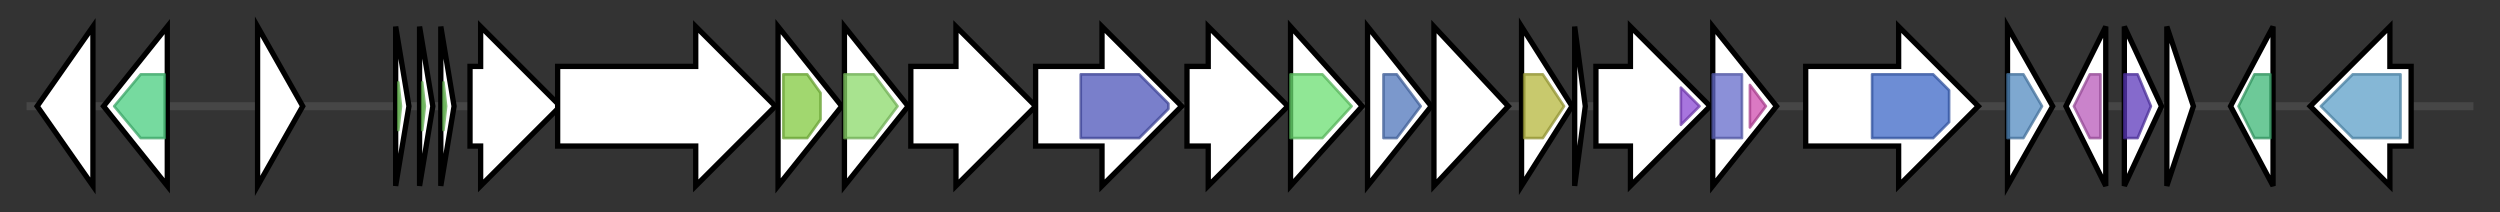 <svg version="1.1" baseProfile="full" xmlns="http://www.w3.org/2000/svg" width="941.467" height="80">
	<rect width="100%" height="100%" fill="#333333" stroke="none"/>
	<g>
		<line x1="10" y1="40.0" x2="931.467" y2="40.0" style="stroke:rgb(70,70,70); stroke-width:3 "/>
		<g>
			<title> (ctg1_219)</title>
			<polygon class=" (ctg1_219)" points="14,40 35,10 35,70" fill="rgb(255,255,255)" fill-opacity="1.0" stroke="rgb(0,0,0)" stroke-width="2"  />
		</g>
		<g>
			<title> (ctg1_220)</title>
			<polygon class=" (ctg1_220)" points="39,40 63,10 63,70" fill="rgb(255,255,255)" fill-opacity="1.0" stroke="rgb(0,0,0)" stroke-width="2"  />
			<g>
				<title>adh_short_C2 (PF13561)
"Enoyl-(Acyl carrier protein) reductase"</title>
				<polygon class="PF13561" points="43,40 53,28 62,28 62,52 53,52" stroke-linejoin="round" width="23" height="24" fill="rgb(73,205,127)" stroke="rgb(58,164,101)" stroke-width="1" opacity="0.75" />
			</g>
		</g>
		<g>
			<title> (ctg1_221)</title>
			<polygon class=" (ctg1_221)" points="97,10 114,40 97,70" fill="rgb(255,255,255)" fill-opacity="1.0" stroke="rgb(0,0,0)" stroke-width="2"  />
		</g>
		<g>
			<title> (ctg1_222)</title>
			<polygon class=" (ctg1_222)" points="149,10 154,40 149,70" fill="rgb(255,255,255)" fill-opacity="1.0" stroke="rgb(0,0,0)" stroke-width="2"  />
			<g>
				<title>Thiopep_pre (PF19409)
"Thiopeptide-type bacteriocin precursor"</title>
				<polygon class="PF19409" points="150,31 151,40 150,49" stroke-linejoin="round" width="3" height="24" fill="rgb(119,210,97)" stroke="rgb(95,168,77)" stroke-width="1" opacity="0.75" />
			</g>
		</g>
		<g>
			<title> (ctg1_223)</title>
			<polygon class=" (ctg1_223)" points="158,10 163,40 158,70" fill="rgb(255,255,255)" fill-opacity="1.0" stroke="rgb(0,0,0)" stroke-width="2"  />
			<g>
				<title>Thiopep_pre (PF19409)
"Thiopeptide-type bacteriocin precursor"</title>
				<polygon class="PF19409" points="159,31 160,40 159,49" stroke-linejoin="round" width="3" height="24" fill="rgb(119,210,97)" stroke="rgb(95,168,77)" stroke-width="1" opacity="0.75" />
			</g>
		</g>
		<g>
			<title> (ctg1_224)</title>
			<polygon class=" (ctg1_224)" points="166,10 171,40 166,70" fill="rgb(255,255,255)" fill-opacity="1.0" stroke="rgb(0,0,0)" stroke-width="2"  />
			<g>
				<title>Thiopep_pre (PF19409)
"Thiopeptide-type bacteriocin precursor"</title>
				<polygon class="PF19409" points="167,31 168,40 167,49" stroke-linejoin="round" width="3" height="24" fill="rgb(119,210,97)" stroke="rgb(95,168,77)" stroke-width="1" opacity="0.75" />
			</g>
		</g>
		<g>
			<title> (ctg1_225)</title>
			<polygon class=" (ctg1_225)" points="177,25 181,25 181,10 211,40 181,70 181,55 177,55" fill="rgb(255,255,255)" fill-opacity="1.0" stroke="rgb(0,0,0)" stroke-width="2"  />
		</g>
		<g>
			<title> (ctg1_226)</title>
			<polygon class=" (ctg1_226)" points="210,25 262,25 262,10 292,40 262,70 262,55 210,55" fill="rgb(255,255,255)" fill-opacity="1.0" stroke="rgb(0,0,0)" stroke-width="2"  />
		</g>
		<g>
			<title> (ctg1_227)</title>
			<polygon class=" (ctg1_227)" points="293,10 317,40 293,70" fill="rgb(255,255,255)" fill-opacity="1.0" stroke="rgb(0,0,0)" stroke-width="2"  />
			<g>
				<title>ABC_tran (PF00005)
"ABC transporter"</title>
				<polygon class="PF00005" points="295,28 304,28 309,35 309,45 304,52 295,52" stroke-linejoin="round" width="14" height="24" fill="rgb(129,201,63)" stroke="rgb(103,160,50)" stroke-width="1" opacity="0.75" />
			</g>
		</g>
		<g>
			<title> (ctg1_228)</title>
			<polygon class=" (ctg1_228)" points="318,10 342,40 318,70" fill="rgb(255,255,255)" fill-opacity="1.0" stroke="rgb(0,0,0)" stroke-width="2"  />
			<g>
				<title>ABC2_membrane (PF01061)
"ABC-2 type transporter"</title>
				<polygon class="PF01061" points="318,28 329,28 338,40 338,40 329,52 318,52" stroke-linejoin="round" width="20" height="24" fill="rgb(139,217,106)" stroke="rgb(111,173,84)" stroke-width="1" opacity="0.75" />
			</g>
		</g>
		<g>
			<title> (ctg1_229)</title>
			<polygon class=" (ctg1_229)" points="343,25 360,25 360,10 390,40 360,70 360,55 343,55" fill="rgb(255,255,255)" fill-opacity="1.0" stroke="rgb(0,0,0)" stroke-width="2"  />
		</g>
		<g>
			<title> (ctg1_230)</title>
			<polygon class=" (ctg1_230)" points="390,25 415,25 415,10 445,40 415,70 415,55 390,55" fill="rgb(255,255,255)" fill-opacity="1.0" stroke="rgb(0,0,0)" stroke-width="2"  />
			<g>
				<title>YcaO (PF02624)
"YcaO cyclodehydratase, ATP-ad Mg2+-binding"</title>
				<polygon class="PF02624" points="407,28 429,28 440,39 440,41 429,52 407,52" stroke-linejoin="round" width="33" height="24" fill="rgb(76,84,185)" stroke="rgb(60,67,148)" stroke-width="1" opacity="0.75" />
			</g>
		</g>
		<g>
			<title> (ctg1_231)</title>
			<polygon class=" (ctg1_231)" points="447,25 455,25 455,10 485,40 455,70 455,55 447,55" fill="rgb(255,255,255)" fill-opacity="1.0" stroke="rgb(0,0,0)" stroke-width="2"  />
		</g>
		<g>
			<title> (ctg1_232)</title>
			<polygon class=" (ctg1_232)" points="486,10 513,40 486,70" fill="rgb(255,255,255)" fill-opacity="1.0" stroke="rgb(0,0,0)" stroke-width="2"  />
			<g>
				<title>Lant_dehydr_C (PF14028)
"Lantibiotic biosynthesis dehydratase C-term"</title>
				<polygon class="PF14028" points="486,28 498,28 509,40 498,52 486,52" stroke-linejoin="round" width="27" height="24" fill="rgb(107,223,113)" stroke="rgb(85,178,90)" stroke-width="1" opacity="0.75" />
			</g>
		</g>
		<g>
			<title> (ctg1_233)</title>
			<polygon class=" (ctg1_233)" points="515,10 539,40 515,70" fill="rgb(255,255,255)" fill-opacity="1.0" stroke="rgb(0,0,0)" stroke-width="2"  />
			<g>
				<title>Nitroreductase (PF00881)
"Nitroreductase family"</title>
				<polygon class="PF00881" points="521,28 526,28 535,40 526,52 521,52" stroke-linejoin="round" width="17" height="24" fill="rgb(79,118,187)" stroke="rgb(63,94,149)" stroke-width="1" opacity="0.75" />
			</g>
		</g>
		<g>
			<title> (ctg1_234)</title>
			<polygon class=" (ctg1_234)" points="540,10 568,40 540,70" fill="rgb(255,255,255)" fill-opacity="1.0" stroke="rgb(0,0,0)" stroke-width="2"  />
		</g>
		<g>
			<title> (ctg1_235)</title>
			<polygon class=" (ctg1_235)" points="573,10 592,40 573,70" fill="rgb(255,255,255)" fill-opacity="1.0" stroke="rgb(0,0,0)" stroke-width="2"  />
			<g>
				<title>AgrB (PF04647)
"Accessory gene regulator B"</title>
				<polygon class="PF04647" points="574,28 581,28 589,40 581,52 574,52" stroke-linejoin="round" width="17" height="24" fill="rgb(181,182,61)" stroke="rgb(144,145,48)" stroke-width="1" opacity="0.75" />
			</g>
		</g>
		<g>
			<title> (ctg1_236)</title>
			<polygon class=" (ctg1_236)" points="593,10 597,40 593,70" fill="rgb(255,255,255)" fill-opacity="1.0" stroke="rgb(0,0,0)" stroke-width="2"  />
		</g>
		<g>
			<title> (ctg1_237)</title>
			<polygon class=" (ctg1_237)" points="601,25 614,25 614,10 644,40 614,70 614,55 601,55" fill="rgb(255,255,255)" fill-opacity="1.0" stroke="rgb(0,0,0)" stroke-width="2"  />
			<g>
				<title>HATPase_c_5 (PF14501)
"GHKL domain"</title>
				<polygon class="PF14501" points="633,33 640,40 633,47" stroke-linejoin="round" width="10" height="24" fill="rgb(137,71,210)" stroke="rgb(109,56,168)" stroke-width="1" opacity="0.75" />
			</g>
		</g>
		<g>
			<title> (ctg1_238)</title>
			<polygon class=" (ctg1_238)" points="645,10 669,40 645,70" fill="rgb(255,255,255)" fill-opacity="1.0" stroke="rgb(0,0,0)" stroke-width="2"  />
			<g>
				<title>Response_reg (PF00072)
"Response regulator receiver domain"</title>
				<rect class="PF00072" x="645" y="28" stroke-linejoin="round" width="11" height="24" fill="rgb(100,107,203)" stroke="rgb(80,85,162)" stroke-width="1" opacity="0.75" />
			</g>
			<g>
				<title>LytTR (PF04397)
"LytTr DNA-binding domain"</title>
				<polygon class="PF04397" points="659,32 665,40 659,48" stroke-linejoin="round" width="9" height="24" fill="rgb(207,76,174)" stroke="rgb(165,60,139)" stroke-width="1" opacity="0.75" />
			</g>
		</g>
		<g>
			<title> (ctg1_239)</title>
			<polygon class=" (ctg1_239)" points="680,25 715,25 715,10 745,40 715,70 715,55 680,55" fill="rgb(255,255,255)" fill-opacity="1.0" stroke="rgb(0,0,0)" stroke-width="2"  />
			<g>
				<title>Sulfatase (PF00884)
"Sulfatase"</title>
				<polygon class="PF00884" points="705,28 728,28 734,34 734,46 728,52 705,52" stroke-linejoin="round" width="29" height="24" fill="rgb(61,103,198)" stroke="rgb(48,82,158)" stroke-width="1" opacity="0.75" />
			</g>
		</g>
		<g>
			<title> (ctg1_240)</title>
			<polygon class=" (ctg1_240)" points="756,10 773,40 756,70" fill="rgb(255,255,255)" fill-opacity="1.0" stroke="rgb(0,0,0)" stroke-width="2"  />
			<g>
				<title>DinB (PF05163)
"DinB family"</title>
				<polygon class="PF05163" points="756,28 762,28 769,40 762,52 756,52" stroke-linejoin="round" width="15" height="24" fill="rgb(83,139,192)" stroke="rgb(66,111,153)" stroke-width="1" opacity="0.75" />
			</g>
		</g>
		<g>
			<title> (ctg1_241)</title>
			<polygon class=" (ctg1_241)" points="778,40 793,10 793,70" fill="rgb(255,255,255)" fill-opacity="1.0" stroke="rgb(0,0,0)" stroke-width="2"  />
			<g>
				<title>DinB_2 (PF12867)
"DinB superfamily"</title>
				<polygon class="PF12867" points="781,40 787,28 791,28 791,52 787,52" stroke-linejoin="round" width="13" height="24" fill="rgb(184,90,185)" stroke="rgb(147,72,148)" stroke-width="1" opacity="0.75" />
			</g>
		</g>
		<g>
			<title> (ctg1_242)</title>
			<polygon class=" (ctg1_242)" points="800,10 814,40 800,70" fill="rgb(255,255,255)" fill-opacity="1.0" stroke="rgb(0,0,0)" stroke-width="2"  />
			<g>
				<title>NUDIX (PF00293)
"NUDIX domain"</title>
				<polygon class="PF00293" points="800,28 805,28 810,40 805,52 800,52" stroke-linejoin="round" width="11" height="24" fill="rgb(92,56,187)" stroke="rgb(73,44,149)" stroke-width="1" opacity="0.75" />
			</g>
		</g>
		<g>
			<title> (ctg1_243)</title>
			<polygon class=" (ctg1_243)" points="816,10 826,40 816,70" fill="rgb(255,255,255)" fill-opacity="1.0" stroke="rgb(0,0,0)" stroke-width="2"  />
		</g>
		<g>
			<title> (ctg1_244)</title>
			<polygon class=" (ctg1_244)" points="840,40 856,10 856,70" fill="rgb(255,255,255)" fill-opacity="1.0" stroke="rgb(0,0,0)" stroke-width="2"  />
			<g>
				<title>GyrI-like (PF06445)
"GyrI-like small molecule binding domain"</title>
				<polygon class="PF06445" points="843,40 849,28 855,28 855,52 849,52" stroke-linejoin="round" width="15" height="24" fill="rgb(61,183,118)" stroke="rgb(48,146,94)" stroke-width="1" opacity="0.75" />
			</g>
		</g>
		<g>
			<title> (ctg1_245)</title>
			<polygon class=" (ctg1_245)" points="908,25 900,25 900,10 870,40 900,70 900,55 908,55" fill="rgb(255,255,255)" fill-opacity="1.0" stroke="rgb(0,0,0)" stroke-width="2"  />
			<g>
				<title>Beta-lactamase (PF00144)
"Beta-lactamase"</title>
				<polygon class="PF00144" points="874,40 886,28 904,28 904,52 886,52" stroke-linejoin="round" width="32" height="24" fill="rgb(92,159,200)" stroke="rgb(73,127,160)" stroke-width="1" opacity="0.75" />
			</g>
		</g>
	</g>
</svg>
